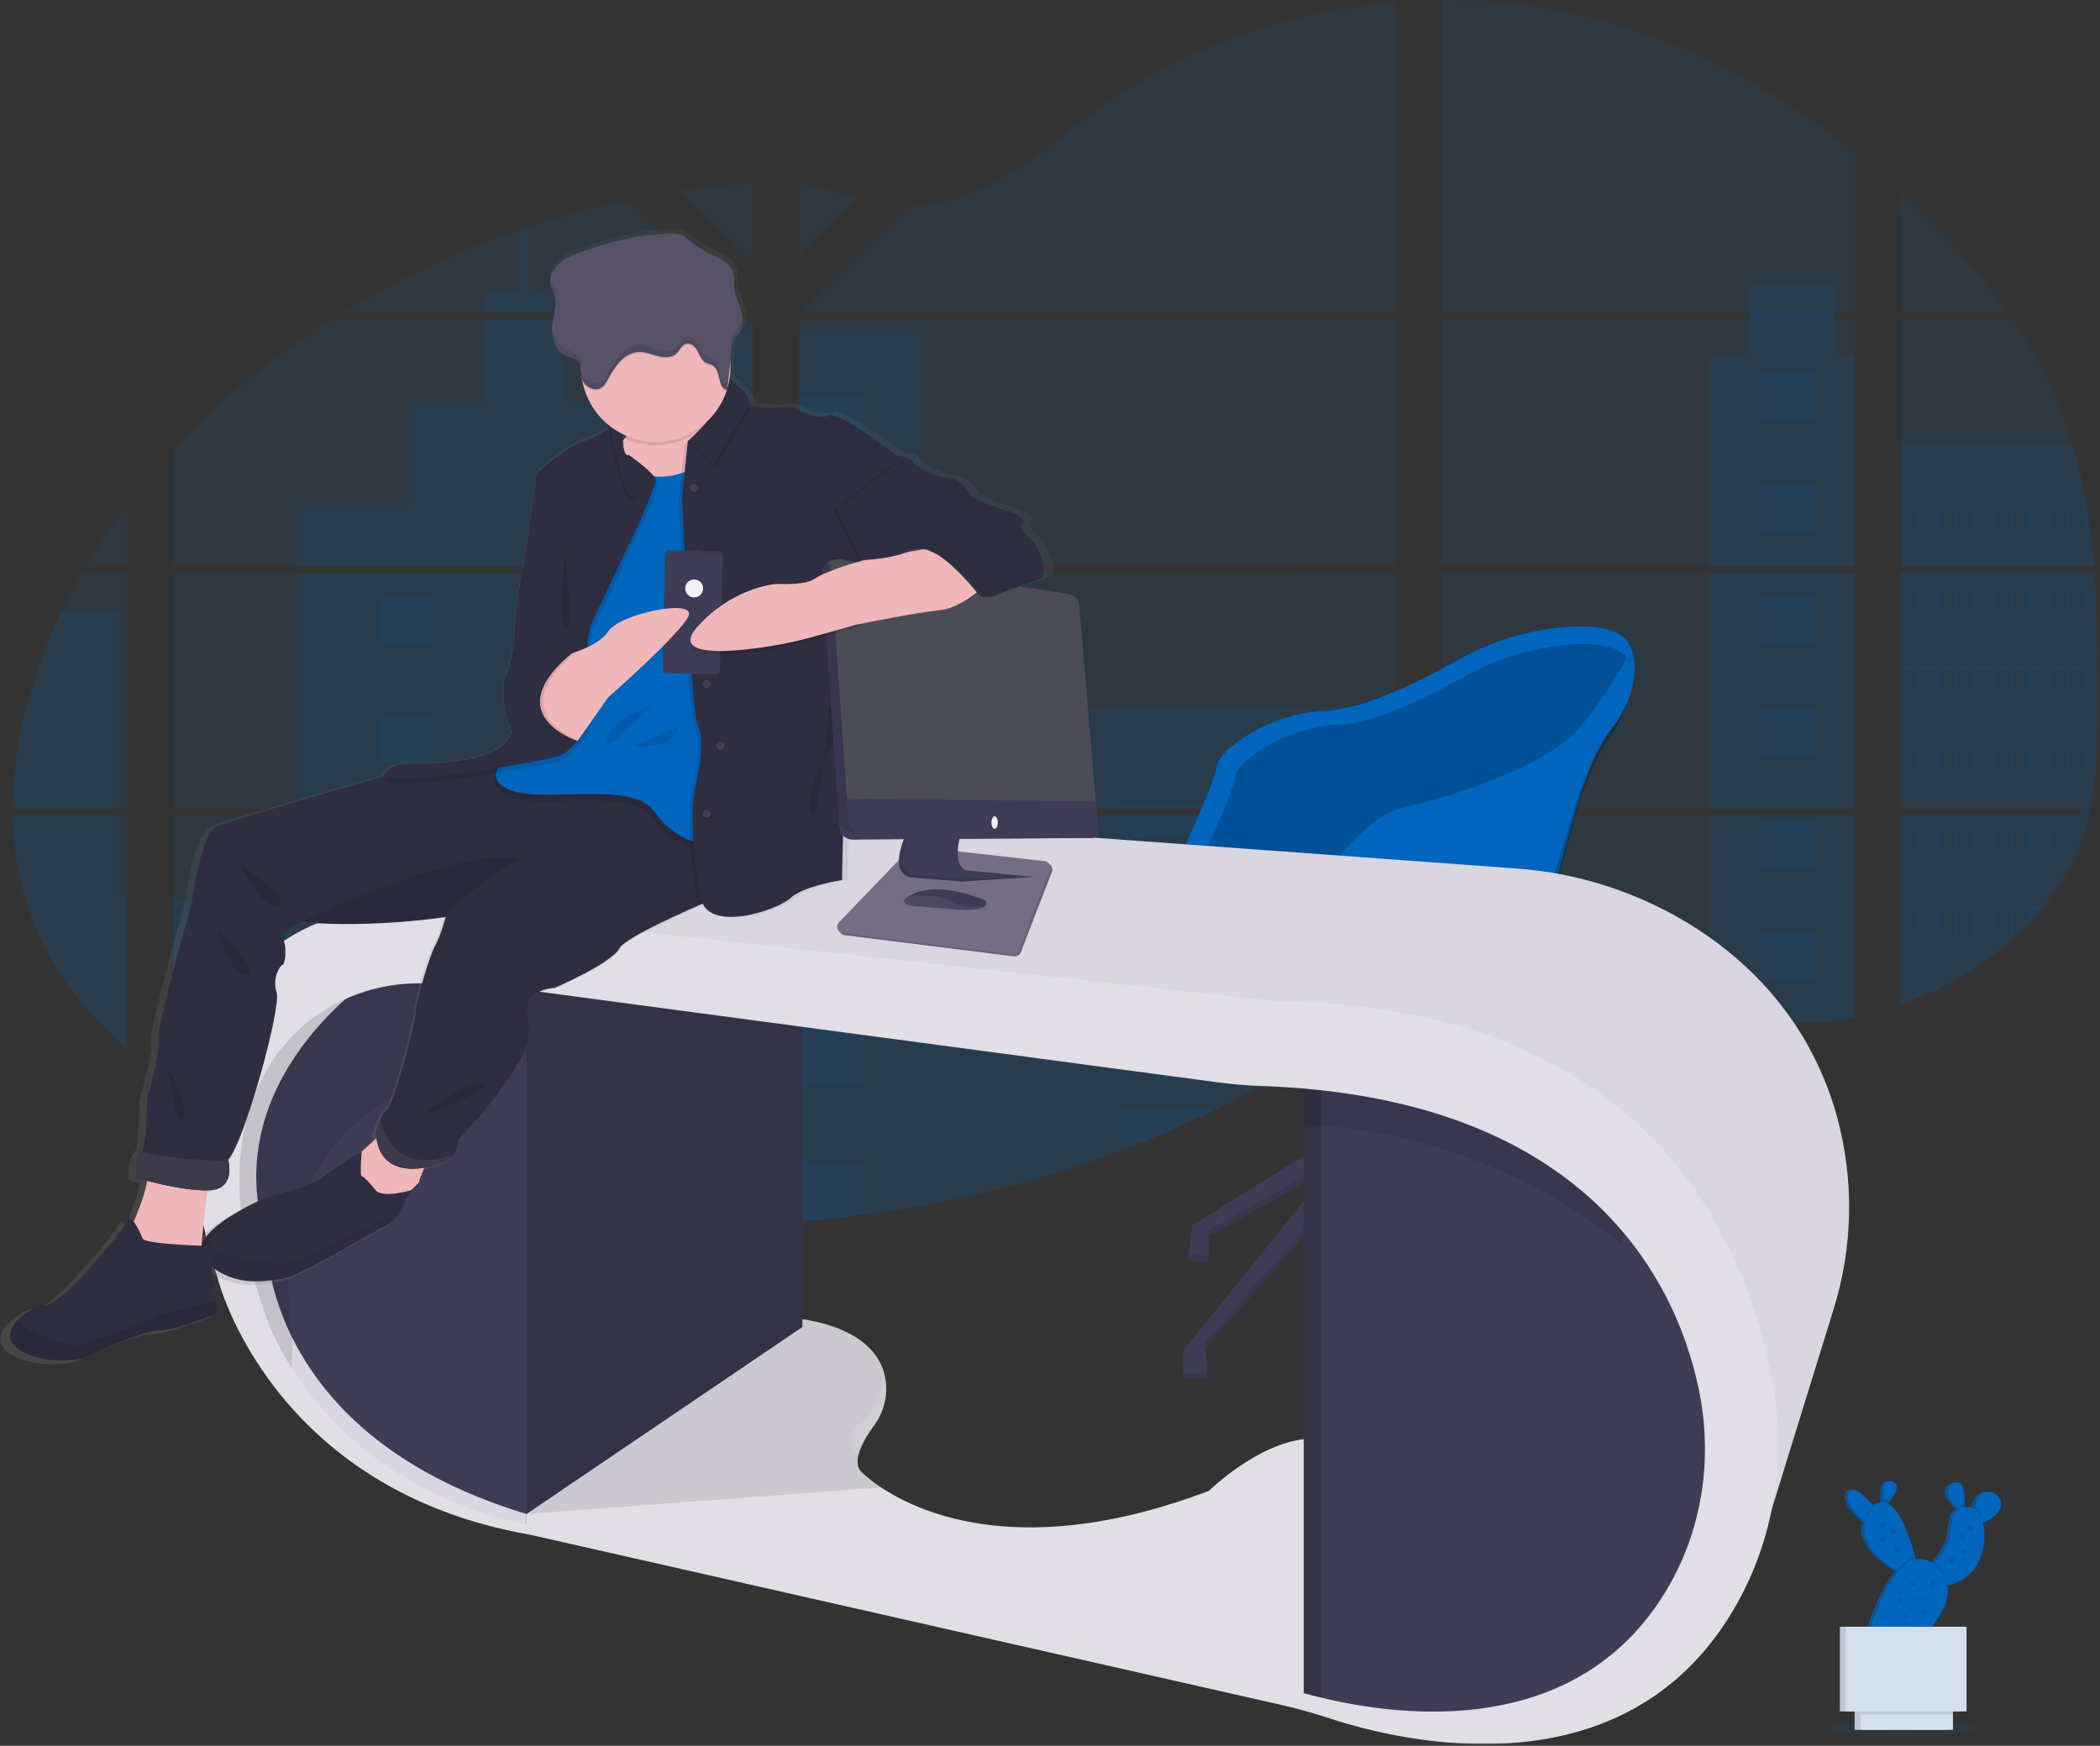 <svg width="997" height="829" viewBox="0 0 997 829" fill="none" xmlns="http://www.w3.org/2000/svg">
<rect x="0" y="0" width="997" height="829" fill="#333333" stroke="none"/>
<g clip-path="url(#clip0_0_1)">
<mask id="mask0_0_1" style="mask-type:luminance" maskUnits="userSpaceOnUse" x="0" y="0" width="997" height="829">
<path d="M996.46 0H0V828.18H996.46V0Z" fill="white"/>
</mask>
<g mask="url(#mask0_0_1)">
<path opacity="0.1" d="M994.59 272.45H902.65V383.9H987.87C988.09 385.05 988.3 386.2 988.55 387.34H902.65V477.2L903.08 477.06C905.507 476.207 907.917 475.3 910.31 474.34L911.85 473.71C914.303 472.703 916.713 471.627 919.08 470.48C919.93 470.09 920.77 469.68 921.6 469.26C934.82 462.751 947.008 454.327 957.77 444.26C958.08 443.99 958.37 443.71 958.65 443.44C960.12 442.02 961.56 440.59 962.96 439.12L964.5 437.48C966.15 435.69 967.74 433.84 969.29 431.97L969.97 431.15C976.201 423.51 981.436 415.109 985.55 406.15C985.68 405.88 985.79 405.6 985.91 405.33C987.16 402.51 988.29 399.65 989.27 396.74C989.69 395.51 990.09 394.28 990.44 393.05C990.56 392.68 990.67 392.32 990.77 391.96C995.87 374.11 996.46 355.56 996.46 337.11C996.46 334.96 996.46 332.8 996.46 330.66C996.46 323.21 996.35 315.66 996.21 308.21C996.21 306.27 996.12 304.34 996.07 302.39C995.95 297.437 995.77 292.49 995.53 287.55C995.47 286.17 995.41 284.8 995.32 283.44C995.32 282.65 995.24 281.86 995.19 281.07C994.99 278.14 994.81 275.3 994.59 272.45Z" fill="#0065BD"/>
<path opacity="0.1" d="M902.65 148.38H953.08C944.812 136.893 935.845 125.925 926.23 115.54C918.73 107.36 910.86 99.38 902.62 91.7L902.65 148.38Z" fill="#0065BD"/>
<path opacity="0.1" d="M902.65 151.82V269.01H994.3C994.3 268.67 994.24 268.32 994.21 268.01C994.13 267.09 994.05 266.17 993.96 265.24C993.87 264.31 993.75 263.08 993.63 261.99C993.51 260.9 993.39 259.64 993.25 258.48C993.11 257.32 992.99 256.13 992.84 254.96C992.69 253.79 992.55 252.62 992.39 251.46C992.23 250.3 992.08 249.12 991.9 247.96C991.76 246.96 991.63 246.04 991.48 245.07C991.27 243.71 991.05 242.34 990.82 240.99C990.794 240.788 990.757 240.588 990.71 240.39C989.055 230.454 986.805 220.626 983.97 210.96C980.973 200.719 977.171 190.731 972.6 181.09C967.671 170.891 961.95 161.095 955.49 151.79L902.65 151.82Z" fill="#0065BD"/>
<path opacity="0.1" d="M684.31 272.45V383.9H880.69V272.45H684.31ZM684.31 387.34V462.81C707.17 455.5 733.31 458.45 757.01 464.45C775.36 469.11 793.24 475.45 811.56 480.01C819.742 482.1 828.049 483.67 836.43 484.71L838.49 484.93C839.49 485.03 840.49 485.13 841.49 485.21L844.49 485.42H844.8H846.14C846.293 485.43 846.447 485.43 846.6 485.42L848.22 485.48H848.27C849.04 485.48 849.82 485.48 850.6 485.54H851.6C852.37 485.54 853.15 485.54 853.93 485.54H855.64H857.02C857.61 485.54 858.19 485.54 858.77 485.48C859.71 485.48 860.65 485.4 861.6 485.33L863.35 485.22L865.51 485.05C867.04 484.93 868.51 484.77 870.06 484.59C870.66 484.52 871.27 484.45 871.87 484.36L872.76 484.25C874.27 484.05 875.76 483.81 877.27 483.56C878.38 483.39 879.49 483.18 880.61 482.98V387.34H684.31ZM830.37 148.34V151.78H684.31V269.01H880.69V151.82H870.84V148.38H880.69V72.64C842.49 41.87 797.84 17.77 748.11 6.64C727.165 2.004 705.76 -0.227 684.31 -0.01V148.38L830.37 148.34ZM381.37 147.68L382.06 148.34H662.34V1.02C612.44 5.17 563.78 21.93 524.55 49.7C505.7 63.03 488.77 78.83 467.62 89.06C456.522 94.567 444.397 97.7 432.02 98.26L381.37 147.68ZM379.44 87.24V120.59L406.52 94.16C396.45 90.68 388.51 88.3 379.4 87.28L379.44 87.24ZM378.54 506.8H379.44V579.9C389.66 579.14 399.84 578.093 409.98 576.76C455.323 570.917 499.753 559.407 542.23 542.5C546.79 540.673 551.317 538.787 555.81 536.84C558.803 535.54 561.78 534.207 564.74 532.84C569.18 530.8 573.587 528.703 577.96 526.55C597.313 517.038 615.982 506.192 633.83 494.09C634.94 493.34 636.06 492.58 637.16 491.81C639.373 490.277 641.57 488.73 643.75 487.17C644.84 486.38 645.93 485.59 647.01 484.79L649.23 483.09C651.47 481.42 653.7 479.74 655.96 478.09C658.05 476.59 660.16 475.09 662.3 473.69V387.29H437.15C437.31 386.78 437.46 386.29 437.63 385.75C437.45 386.27 437.29 386.75 437.14 387.29H379.4V506.78L378.54 506.8ZM379.44 151.8V269.01H662.34V151.82L379.44 151.8ZM379.44 272.43V383.9H662.34V272.45L379.44 272.43ZM322.88 90.67L357.44 124.4V87.09C345.86 87.81 334.34 89.003 322.88 90.67ZM82.23 272.45V383.9H357.44V272.45H82.23ZM148.75 547.7C190.464 563.58 234.078 573.928 278.48 578.48H278.67C287.063 579.367 295.48 580.053 303.92 580.54H304.23C321.92 581.54 339.68 581.77 357.41 581.11V387.34H82.23L83.23 515.66M6 383.9H60.28V272.45H38.81C36.58 276.37 34.42 280.31 32.37 284.31C31.27 286.437 30.2 288.587 29.16 290.76C15.03 320.09 6.05 352.33 6 383.9ZM6 387.34C6.44 409.98 11.54 432.2 22.73 452.73C32.03 469.78 44.95 484.73 60.24 497.73V387.34H6ZM40.78 269.01H60.24V240.01C53.226 249.304 46.742 258.986 40.82 269.01H40.78ZM162.71 148.38H350.95L351.63 147.72L350.63 146.72L297.7 95.09C281.99 98.369 266.475 102.526 251.23 107.54C249.79 108.01 248.35 108.54 246.92 108.99C217.483 118.975 189.242 132.185 162.71 148.38ZM82.23 213.75V269.01H323.59H323.64H357.47V155.01L353.61 151.87H157.17C129.63 169.184 104.441 189.982 82.23 213.75Z" fill="#0065BD"/>
<path opacity="0.1" d="M902.65 210.93V269.01H994.3C994.3 268.67 994.24 268.32 994.21 268.01C994.13 267.09 994.05 266.17 993.96 265.24C993.87 264.31 993.75 263.08 993.63 261.99C993.51 260.9 993.39 259.64 993.25 258.48C993.11 257.32 992.99 256.13 992.84 254.96C992.69 253.79 992.55 252.62 992.39 251.46C992.23 250.3 992.08 249.12 991.9 247.96C991.76 246.96 991.63 246.04 991.48 245.07C991.27 243.71 991.05 242.34 990.82 240.99C990.794 240.788 990.757 240.588 990.71 240.39C989.055 230.454 986.805 220.626 983.97 210.96L902.65 210.93Z" fill="#0065BD"/>
<path opacity="0.1" d="M993.94 272H902V383.45H987.22C987.44 384.6 987.65 385.75 987.9 386.89H902V476.75L902.43 476.61C904.857 475.757 907.267 474.85 909.66 473.89L911.2 473.26C913.653 472.253 916.063 471.177 918.43 470.03C919.28 469.64 920.12 469.23 920.95 468.81C934.17 462.301 946.358 453.877 957.12 443.81C957.43 443.54 957.72 443.26 958 442.99C959.47 441.57 960.91 440.14 962.31 438.67L963.85 437.03C965.5 435.24 967.09 433.39 968.64 431.52L969.32 430.7C975.551 423.06 980.786 414.66 984.9 405.7C985.03 405.43 985.14 405.15 985.26 404.88C986.51 402.06 987.64 399.2 988.62 396.29C989.04 395.06 989.44 393.83 989.79 392.6C989.91 392.23 990.02 391.87 990.12 391.51C995.22 373.66 995.81 355.11 995.81 336.66C995.81 334.51 995.81 332.35 995.81 330.21C995.81 322.76 995.7 315.21 995.56 307.76C995.56 305.82 995.47 303.89 995.42 301.94C995.3 296.987 995.12 292.04 994.88 287.1C994.82 285.72 994.76 284.35 994.67 282.99C994.67 282.2 994.59 281.41 994.54 280.62C994.34 277.69 994.16 274.85 993.94 272Z" fill="#0065BD"/>
<path opacity="0.1" d="M811.56 168.6V269.01H880.69V168.6H870.84V134.6H830.37V168.6H811.56Z" fill="#0065BD"/>
<path opacity="0.1" d="M880.69 272.45H811.56V383.89H880.69V272.45Z" fill="#0065BD"/>
<path opacity="0.1" d="M880.69 387.34H811.57V480.01C819.75 482.096 828.053 483.666 836.43 484.71L838.49 484.93C839.49 485.04 840.49 485.13 841.49 485.21L844.49 485.42C844.59 485.42 844.7 485.42 844.8 485.42C845.24 485.42 845.69 485.42 846.14 485.48H846.6C847.14 485.48 847.68 485.48 848.23 485.54C849 485.54 849.78 485.54 850.56 485.6H851.56C852.34 485.6 853.11 485.6 853.89 485.6H855.6H856.98L858.74 485.54C859.67 485.54 860.62 485.46 861.56 485.39L863.3 485.28L865.47 485.11C866.99 484.98 868.47 484.83 870.01 484.65L871.82 484.42L872.71 484.31C874.22 484.1 875.71 483.88 877.22 483.62C878.34 483.45 879.44 483.24 880.56 483.04L880.69 387.34Z" fill="#0065BD"/>
<path opacity="0.1" d="M436.41 156.74H379.4V269H436.41V156.74Z" fill="#0065BD"/>
<path opacity="0.1" d="M379.4 272.45V383.9H662.34V335.83H511.63V364.19H436.4V272.45H379.4Z" fill="#0065BD"/>
<path opacity="0.1" d="M378.5 506.84H379.4V579.95C389.62 579.177 399.8 578.13 409.94 576.81C455.297 570.944 499.74 559.418 542.23 542.5C554.39 537.62 566.3 532.307 577.96 526.56C597.314 517.045 615.982 506.195 633.83 494.09C638.29 491.063 642.68 487.967 647 484.8C650 482.59 653 480.34 656 478.15C658.09 476.65 660.2 475.15 662.34 473.74V387.34H437.16C437.32 386.83 437.47 386.34 437.63 385.81C437.46 386.32 437.29 386.81 437.14 387.34H379.4V506.79L378.5 506.84Z" fill="#0065BD"/>
<path opacity="0.1" d="M230.73 148.38H267.87V138.09H251.23V107.54C249.79 108.01 248.35 108.54 246.92 108.99V138.09H230.73V148.38Z" fill="#0065BD"/>
<path opacity="0.1" d="M141.23 269.01H323.59H323.53H323.62H357.44V156.74H347.86V239.74H304.06V190.62H267.87V151.82H230.73V190.62H194.55V239.73H141.23V269.01Z" fill="#0065BD"/>
<path opacity="0.1" d="M141.23 272.45V383.9H357.44V272.45H141.23ZM148.78 547.7C190.494 563.58 234.108 573.928 278.51 578.48H278.7C287.093 579.367 295.51 580.053 303.95 580.54H304.26C321.95 581.54 339.71 581.77 357.44 581.11V387.34H141.23V426.85H82.23L82.54 515.06" fill="#0065BD"/>
<path opacity="0.1" d="M56.47 387.34H6.04C6.48 409.98 11.59 432.2 22.77 452.73C32.07 469.79 45 484.73 60.28 497.73V426.85H56.47V387.34Z" fill="#0065BD"/>
<path opacity="0.1" d="M6 383.9H56.47V290.76H29.16C15.03 320.09 6.05 352.33 6 383.9Z" fill="#0065BD"/>
<path opacity="0.1" d="M409.94 187.95H379.4V223.15H409.94V187.95Z" fill="#0065BD"/>
<path opacity="0.1" d="M409.94 260.91H379.4V269.01H409.94V260.91Z" fill="#0065BD"/>
<path opacity="0.1" d="M409.94 272.45H379.4V296.1H409.94V272.45Z" fill="#0065BD"/>
<path opacity="0.1" d="M409.94 333.86H379.4V369.06H409.94V333.86Z" fill="#0065BD"/>
<path opacity="0.1" d="M409.94 406.82H379.4V442.02H409.94V406.82Z" fill="#0065BD"/>
<path opacity="0.1" d="M379.4 506.79V514.96H409.94V479.76H379.4V506.79Z" fill="#0065BD"/>
<path opacity="0.1" d="M379.4 552.72V579.91C389.62 579.137 399.8 578.09 409.94 576.77V552.77L379.4 552.72Z" fill="#0065BD"/>
<path opacity="0.1" d="M662.34 381.31H531.46V383.89H662.34V381.31Z" fill="#0065BD"/>
<path opacity="0.1" d="M662.34 387.34H531.46V397.25H662.34V387.34Z" fill="#0065BD"/>
<path opacity="0.1" d="M662.34 429.73H531.46V445.67H662.34V429.73Z" fill="#0065BD"/>
<path opacity="0.1" d="M531.46 478.15V494.09H633.84C638.287 491.07 642.677 487.97 647.01 484.79C650.01 482.59 653.01 480.34 656.01 478.16L531.46 478.15Z" fill="#0065BD"/>
<path opacity="0.1" d="M531.46 526.56V542.5H542.23C554.383 537.633 566.29 532.32 577.95 526.56H531.46Z" fill="#0065BD"/>
<path opacity="0.1" d="M278.5 306.17H304.26V283.26H278.5V306.17Z" fill="#0065BD"/>
<path opacity="0.1" d="M836.36 199.41H862.12V176.5H836.36V199.41Z" fill="#0065BD"/>
<path opacity="0.1" d="M836.36 252.63H862.12V229.72H836.36V252.63Z" fill="#0065BD"/>
<path opacity="0.1" d="M836.36 305.84H862.12V282.93H836.36V305.84Z" fill="#0065BD"/>
<path opacity="0.1" d="M836.36 359.06H862.12V336.15H836.36V359.06Z" fill="#0065BD"/>
<path opacity="0.1" d="M836.36 412.29H862.12V389.38H836.36V412.29Z" fill="#0065BD"/>
<path opacity="0.1" d="M836.36 465.5H862.12V442.59H836.36V465.5Z" fill="#0065BD"/>
<path opacity="0.1" d="M180.14 306.17H205.9V283.26H180.14V306.17Z" fill="#0065BD"/>
<path opacity="0.1" d="M278.5 362.67H304.26V339.76H278.5V362.67Z" fill="#0065BD"/>
<path opacity="0.1" d="M180.14 362.67H205.9V339.76H180.14V362.67Z" fill="#0065BD"/>
<path opacity="0.1" d="M278.5 419.18H304.26V396.27H278.5V419.18Z" fill="#0065BD"/>
<path opacity="0.1" d="M180.14 419.18H205.9V396.27H180.14V419.18Z" fill="#0065BD"/>
<path opacity="0.1" d="M278.5 475.69H304.26V452.78H278.5V475.69Z" fill="#0065BD"/>
<path opacity="0.1" d="M180.14 475.69H205.9V452.78H180.14V475.69Z" fill="#0065BD"/>
<path opacity="0.1" d="M278.5 532.21H304.26V509.3H278.5V532.21Z" fill="#0065BD"/>
<path opacity="0.1" d="M180.14 532.21H205.9V509.3H180.14V532.21Z" fill="#0065BD"/>
<path opacity="0.1" d="M304.25 580.58V565.81H278.5V578.48L304.25 580.58Z" fill="#0065BD"/>
<path opacity="0.1" d="M902.65 240.35V253.46H990.82V240.35H902.65ZM982.04 241.18H989.23V252.64H982L982.04 241.18ZM973.26 241.18H980.49V252.64H973.23L973.26 241.18ZM964.5 241.18H971.73V252.64H964.5V241.18ZM955.72 241.18H962.95V252.64H955.72V241.18ZM946.95 241.18H954.23V252.64H947L946.95 241.18ZM938.17 241.18H945.4V252.64H938.17V241.18ZM929.39 241.18H936.62V252.64H929.39V241.18ZM920.62 241.18H927.85V252.64H920.62V241.18ZM911.85 241.18H919.08V252.64H911.85V241.18ZM903.08 241.18H910.31V252.64H903.08V241.18Z" fill="#0065BD"/>
<path opacity="0.1" d="M902.65 278.51V291.62H990.82V278.51H902.65ZM982.04 279.34H989.23V290.79H982L982.04 279.34ZM973.26 279.34H980.49V290.79H973.23L973.26 279.34ZM964.5 279.34H971.73V290.79H964.5V279.34ZM955.72 279.34H962.95V290.79H955.72V279.34ZM946.95 279.34H954.23V290.79H947L946.95 279.34ZM938.17 279.34H945.4V290.79H938.17V279.34ZM929.39 279.34H936.62V290.79H929.39V279.34ZM920.62 279.34H927.85V290.79H920.62V279.34ZM911.85 279.34H919.08V290.79H911.85V279.34ZM903.08 279.34H910.31V290.79H903.08V279.34Z" fill="#0065BD"/>
<path opacity="0.1" d="M902.65 316.66V329.76H990.82V316.66H902.65ZM982.04 317.48H989.23V328.94H982L982.04 317.48ZM973.26 317.48H980.49V328.94H973.23L973.26 317.48ZM964.5 317.48H971.73V328.94H964.5V317.48ZM955.72 317.48H962.95V328.94H955.72V317.48ZM946.95 317.48H954.23V328.94H947L946.95 317.48ZM938.17 317.48H945.4V328.94H938.17V317.48ZM929.39 317.48H936.62V328.94H929.39V317.48ZM920.62 317.48H927.85V328.94H920.62V317.48ZM911.85 317.48H919.08V328.94H911.85V317.48ZM903.08 317.48H910.31V328.94H903.08V317.48Z" fill="#0065BD"/>
<path opacity="0.1" d="M902.65 354.81V367.91H990.82V354.81H902.65ZM982.04 355.63H989.23V367.09H982L982.04 355.63ZM973.26 355.63H980.49V367.09H973.23L973.26 355.63ZM964.5 355.63H971.73V367.09H964.5V355.63ZM955.72 355.63H962.95V367.09H955.72V355.63ZM946.95 355.63H954.23V367.09H947L946.95 355.63ZM938.17 355.63H945.4V367.09H938.17V355.63ZM929.39 355.63H936.62V367.09H929.39V355.63ZM920.62 355.63H927.85V367.09H920.62V355.63ZM911.85 355.63H919.08V367.09H911.85V355.63ZM903.08 355.63H910.31V367.09H903.08V355.63Z" fill="#0065BD"/>
<path opacity="0.1" d="M902.65 392.96V406.09H985.55C985.67 405.82 985.79 405.54 985.9 405.27H982.04V393.79H989.23V396.64C989.65 395.42 990.05 394.2 990.4 392.96H902.65ZM973.26 393.79H980.49V405.24H973.23L973.26 393.79ZM964.5 393.79H971.73V405.24H964.5V393.79ZM955.72 393.79H962.95V405.24H955.72V393.79ZM946.95 393.79H954.23V405.24H947L946.95 393.79ZM938.17 393.79H945.4V405.24H938.17V393.79ZM929.39 393.79H936.62V405.24H929.39V393.79ZM920.62 393.79H927.85V405.24H920.62V393.79ZM911.85 393.79H919.08V405.24H911.85V393.79ZM903.08 393.79H910.31V405.24H903.08V393.79Z" fill="#0065BD"/>
<path opacity="0.1" d="M902.65 431.09V444.19H957.76C958.08 443.92 958.36 443.63 958.65 443.37H955.72V431.94H962.95V439.09L964.5 437.44V431.94H969.29C969.52 431.66 969.74 431.38 969.97 431.12L902.65 431.09ZM946.95 431.91H954.23V443.37H947L946.95 431.91ZM938.17 431.91H945.4V443.37H938.17V431.91ZM929.39 431.91H936.62V443.37H929.39V431.91ZM920.62 431.91H927.85V443.37H920.62V431.91ZM911.85 431.91H919.08V443.37H911.85V431.91ZM903.08 431.91H910.31V443.37H903.08V431.91Z" fill="#0065BD"/>
<path opacity="0.1" d="M902.65 469.27V477.2C902.797 477.161 902.94 477.11 903.08 477.05V470.05H910.31V474.31L911.85 473.68V470.09H919.08V470.49C919.93 470.1 920.77 469.69 921.6 469.28L902.65 469.27Z" fill="#0065BD"/>
<path opacity="0.1" d="M437.14 387.34C437.3 386.83 437.45 386.34 437.62 385.8C437.45 386.32 437.29 386.83 437.14 387.34ZM830.37 148.38V151.82H870.84V148.38H830.37ZM437.14 387.34C437.3 386.83 437.45 386.34 437.62 385.8C437.45 386.32 437.29 386.83 437.14 387.34ZM437.14 387.34C437.3 386.83 437.45 386.34 437.62 385.8C437.45 386.32 437.29 386.83 437.14 387.34Z" fill="#0065BD"/>
<path opacity="0.1" d="M902.95 824.42C922.048 824.42 937.53 822.705 937.53 820.59C937.53 818.475 922.048 816.76 902.95 816.76C883.852 816.76 868.37 818.475 868.37 820.59C868.37 822.705 883.852 824.42 902.95 824.42Z" fill="#0065BD"/>
<path d="M668.32 535.25L651.04 534.3L649.87 484.67L649.6 472.85L667.83 469.49L667.95 484.73L668.32 535.25Z" fill="#D48A9B"/>
<path d="M654.87 526.61L566.07 581.82L564.15 598.62L573.75 599.1V587.1L631.83 554.46L561.75 641.34V654.78H573.27L572.31 639.9L653.43 547.74L663.51 548.7L748.96 645.66L750.88 661.99L762.4 662.47L760.48 645.66L692.8 561.18L737.92 592.38L738.88 605.82L748 606.3L747.04 589.98L661.11 523.73L654.87 526.61Z" fill="#3F3D56"/>
<path d="M543.31 432.18C551.696 421.746 558.725 410.292 564.23 398.09C570.34 384.57 577.04 368.96 577.55 364.34C578.55 355.7 602.99 338.42 629.87 337.46C647.4 336.83 674.71 323.15 691.61 313.7C707.507 304.661 725.185 299.201 743.41 297.7C763.18 296.21 781.77 300.09 772.41 323.03L646.71 475.25C646.71 475.25 539.51 494.14 532.9 463.77C532.53 462.239 532.018 460.746 531.37 459.31C530.12 456.44 529.79 448.95 543.31 432.18Z" fill="#0065BD"/>
<path opacity="0.2" d="M552.75 435.2C561.191 424.653 568.289 413.098 573.88 400.8C579.58 388.16 585.63 373.99 586.11 369.7C587.03 361.45 610.45 344.94 636.17 344.02C652.94 343.42 679.07 330.36 695.23 321.33C710.453 312.708 727.372 307.508 744.81 306.09C763.72 304.67 781.51 308.38 772.59 330.29L672.88 476.29C672.88 476.29 549.88 493.74 543.37 464.87C542.984 463.337 542.472 461.839 541.84 460.39C540.7 457.53 540.54 450.52 552.75 435.2Z" fill="black"/>
<path opacity="0.1" d="M667.95 484.73C662.17 484.73 656.08 484.73 649.87 484.67L649.6 472.85L667.83 469.5L667.95 484.73Z" fill="black"/>
<g opacity="0.1">
<path d="M737.92 589.5L692.8 558.3L697.97 564.75L737.92 592.38L738.88 605.82L748 606.3L747.83 603.41L738.88 602.94L737.92 589.5Z" fill="black"/>
<path d="M573.75 584.22V587.1L627.58 556.85L631.83 551.58L573.75 584.22Z" fill="black"/>
<path d="M561.75 651.9V654.78H573.27L573.08 651.9H561.75Z" fill="black"/>
<path d="M573.75 596.22L564.47 595.76L564.15 598.62L573.75 599.1V596.22Z" fill="black"/>
<path d="M750.88 659.11L748.96 642.78L663.51 545.82L653.43 544.86L572.31 637.02L572.48 639.71L653.43 547.74L663.51 548.7L748.96 645.66L750.88 661.99L762.4 662.47L762.07 659.57L750.88 659.11Z" fill="black"/>
</g>
<path opacity="0.1" d="M657.75 390.15C657.75 390.15 680.23 406.59 670.39 406.78C660.55 406.97 657.75 390.15 657.75 390.15Z" fill="black"/>
<path d="M563.43 480.09C563.43 480.09 600.63 477.21 614.55 450.33C614.55 450.33 642.87 394.16 665.92 387.92C688.97 381.68 731.68 367.76 749.44 346.16C767.2 324.56 774.65 308 774.65 308C774.65 308 779.23 325.48 764.8 346.09C750.37 366.7 745.12 398.44 735.04 432.09C724.96 465.74 721.12 479.09 702.88 481.09C689.13 482.54 616.43 481.81 581.67 481.09C570.3 480.78 563.43 480.09 563.43 480.09Z" fill="#0065BD"/>
<path opacity="0.2" d="M563 484.09C563 484.09 600.2 481.21 614.12 454.33C614.12 454.33 642.44 398.16 665.49 391.92C688.54 385.68 731.25 371.76 749.01 350.16C766.77 328.56 774.22 312 774.22 312C774.22 312 778.8 329.48 764.37 350.09C749.94 370.7 744.69 402.44 734.61 436.09C724.53 469.74 720.69 483.09 702.45 485.09C688.7 486.54 616 485.81 581.24 485.09C569.87 484.78 563 484.09 563 484.09Z" fill="black"/>
<path d="M560 468.361C560 468.361 597.923 465.727 612.106 441.144C612.106 441.144 640.986 389.789 664.469 384.085C687.952 378.381 731.505 365.642 749.613 345.895C767.722 326.148 775.304 311 775.304 311C775.304 311 779.943 327.054 765.269 345.895C750.594 364.735 745.209 393.737 734.928 424.467C724.648 455.197 720.745 467.483 702.146 469.24C688.133 470.562 614.026 469.891 578.588 469.24C567.007 469.041 560 468.361 560 468.361Z" fill="#0065BD"/>
<path opacity="0.1" d="M543.99 466.09C543.99 466.09 563.43 473.53 574.47 469.45C585.51 465.37 612.87 453.37 612.87 453.37C612.87 453.37 566.79 456.29 543.99 466.09Z" fill="black"/>
<path d="M673.97 815.44C673.97 815.44 618.09 812.44 604.47 804.44C590.85 796.44 571.57 796.44 571.47 796.44L348.97 747.94L256.47 725.94L239.97 723.77L294.47 661.41L296.13 660.69L376.47 625.94C376.47 625.94 412.47 627.94 419.58 651.4C420.066 653.053 420.401 654.746 420.58 656.46C421.326 663.776 419.299 671.106 414.9 677C412.06 680.88 408.57 686.39 407.47 691.24C406.85 693.98 406.99 696.51 408.47 698.44C411.47 701.418 414.782 704.063 418.35 706.33C437.94 719.33 487.46 740.75 573.97 707.94C573.97 707.94 610.97 671.44 638.97 686.94C666.97 702.44 673.97 815.44 673.97 815.44Z" fill="#E1DEE5"/>
<path opacity="0.1" d="M407.51 691.24C406.89 693.98 407.03 696.51 408.51 698.44C411.51 701.418 414.822 704.063 418.39 706.33L249.97 718.94L296.13 660.69L376.47 625.94C376.47 625.94 412.47 627.94 419.58 651.4C420.066 653.053 420.401 654.746 420.58 656.46C421.326 663.776 419.299 671.106 414.9 677C412.1 680.88 408.61 686.39 407.51 691.24Z" fill="black"/>
<path d="M242.97 461.94L380.97 464.94V630.13L249.97 718.94L218.47 689.94L224.97 593.94L218.47 504.44L242.97 461.94Z" fill="#343247"/>
<path d="M164.47 434.94L325.59 385.29C328.485 384.404 331.52 384.065 334.54 384.29L719.44 412.38C752.361 414.639 784.047 425.815 811.1 444.71C836.01 462.28 860.68 489.25 872.1 530.09C880.361 560.226 879.788 592.101 870.45 621.92L836.45 731.92C836.45 731.92 861.95 492.92 607.45 480.92L164.47 434.94Z" fill="#D9D6DF"/>
<path d="M249.97 458.44V723.77C249.97 723.77 205.82 717.56 197.97 708.94C191.53 701.87 154.22 681.94 138.03 661.41C134.48 656.91 131.94 652.41 130.97 647.94C125.55 623.26 103.47 564.94 103.47 564.94L109.47 507.94L134.47 470.94L182.97 448.94H220.47L249.97 458.44Z" fill="#3F3D56"/>
<path d="M179.97 461.94C179.97 461.94 108.21 506.94 123.91 579.35C125.19 585.25 126.3 591.18 127.03 597.18C129.9 620.6 147.12 687.9 249.97 718.94V725.94L206.34 713.77L176.72 697.44L154.11 677.16L126.47 643.44L113.64 615.94L108.94 579.72L106.23 538.37L112.84 502.9L128.43 479.82L147.43 465.05L179.97 461.94Z" fill="#D9D6DF"/>
<path opacity="0.1" d="M249.97 458.44V500.65C218.67 504.05 121.76 523.65 138.97 635.65L138.02 661.37C134.47 656.87 131.93 652.37 130.96 647.9C125.54 623.22 103.46 564.9 103.46 564.9L109.46 507.9L134.46 470.9L182.96 448.9H220.46L249.97 458.44Z" fill="black"/>
<path opacity="0.1" d="M414.94 677C412.1 680.88 408.61 686.39 407.51 691.24C403.15 686.24 402.21 680.49 408.51 675.94C416.4 670.2 419.03 660.24 419.62 651.4C420.106 653.053 420.441 654.746 420.62 656.46C421.366 663.776 419.339 671.106 414.94 677Z" fill="white"/>
<path d="M820 710.5L801 775L758 817L704 828L620 813V514.5C620 514.5 634.5 505 636 505C637.5 505 678 511.5 678 511.5L769.7 577.27L773.5 580L814.5 641L820 710.5Z" fill="#3F3D56"/>
<path d="M618.97 495.44V806.44L627.07 807.89V495.44H618.97Z" fill="#343247"/>
<path opacity="0.1" d="M770.47 591.44C710.47 542.14 643.77 534.89 618.97 533.99V507.99C618.97 507.99 633.47 498.49 634.97 498.49C636.47 498.49 676.97 504.99 676.97 504.99L768.67 570.76L770.47 591.44Z" fill="black"/>
<path d="M606.3 475.44L230.47 434.44L188.23 432.2C175.067 431.439 161.903 433.686 149.738 438.772C137.572 443.857 126.726 451.647 118.02 461.55C96.02 486.85 79.39 531.48 103.68 608.11C103.68 608.11 129.01 707.44 251.68 728.78L608.12 809.55C616.02 811.34 623.82 813.55 631.52 816.06C663.88 826.69 773.52 854.23 825.17 760.61C842.87 728.51 848.17 691.08 841.35 655.05C828.92 589.15 781.99 477.32 606.3 475.44ZM790.43 756.33C742.23 834.85 642.91 811.48 613.05 802.26C605.74 800 598.34 798.03 590.85 796.43L261.59 725.99C148.15 707.36 124.72 620.63 124.72 620.63C105.57 563.63 113.94 526.85 129.42 503.57C145.63 479.2 173.85 465.57 203.09 467.05L242.01 469.05L578.17 513.96C584.97 514.87 591.82 515.47 598.68 515.7C748.17 520.77 794.68 602.97 806.5 659.62C813.44 692.73 808.16 727.47 790.43 756.33Z" fill="#E1DEE5"/>
<path d="M4.23 642.55C16.54 650.79 35.23 646.87 35.23 646.87C35.23 646.87 63.42 633.52 71.75 633.52C80.08 633.52 100.34 625.27 100.34 625.27L99.65 619.71L97.59 602.96C110.42 612.96 124.68 609.51 131.7 608.78C139.24 608 179.53 584.05 183.41 582.47C184.46 582.05 185.69 580.68 186.94 578.91C189.535 574.941 191.816 570.775 193.76 566.45C196.28 564.23 198.12 562.45 197.99 562.06C197.86 561.67 198.99 558.75 200.46 555.46C206.18 554.46 211.11 552.34 212.68 551.06C213.97 550.028 215.003 548.71 215.697 547.211C216.391 545.712 216.728 544.072 216.68 542.42C216.68 542.42 255.99 502.77 250.82 486.28C245.65 469.79 263.53 469.39 263.53 469.39C263.53 469.39 290.92 457.61 294.73 450.55C297.08 446.2 317.63 436.65 333.09 429.95L334.99 429.13C340.99 442.28 371.47 432.13 377.47 426.6C383.82 420.71 402.47 417.96 402.47 417.96C402.47 417.96 403.27 340.96 409.22 331.18C412.05 326.53 412.73 311.33 412.66 296.65C412.66 296.13 412.66 295.65 412.66 295.09C421 293.46 440.84 289.69 450.05 288.78C455.89 288.2 461.98 284.56 466.65 281.02L467.2 281.71C468.805 282.369 470.539 282.653 472.27 282.54C473.803 282.712 475.352 282.423 476.72 281.71C480.3 279.71 493.4 275.82 498.16 273.86C502.92 271.9 497.37 257.76 493.8 255.01C490.23 252.26 487.8 248.73 489.8 247.16C491.8 245.59 485.04 241.66 481.07 240.87C477.1 240.08 465.19 234.59 465.19 234.59C465.19 234.59 460.82 225.59 453.68 225.59C446.54 225.59 437 218.52 437 218.52C436.61 215.38 429.06 214.99 429.06 214.99C429.06 214.99 400.48 192.99 395.71 195.75C390.94 198.51 377.85 191.43 377.85 191.43C377.85 191.43 361.78 193.23 358 190.27C357.966 189.298 357.614 188.364 357 187.61C356.15 184.95 352 181.31 348 178.28C348.306 176.402 348.46 174.503 348.46 172.6C348.46 171.78 348.46 170.96 348.37 170.15C348.37 170.01 348.37 169.88 348.37 169.74L348.94 164.21C348.979 162.391 349.452 160.609 350.32 159.01C350.99 158.01 351.98 157.16 352.73 156.17C352.905 155.937 353.065 155.693 353.21 155.44L353.33 155.23C353.44 155.039 353.54 154.842 353.63 154.64L353.72 154.44C353.941 153.897 354.112 153.334 354.23 152.76V152.63C354.28 152.37 354.32 152.11 354.35 151.84C354.346 151.803 354.346 151.767 354.35 151.73C354.514 149.445 354.208 147.151 353.45 144.99C352.26 141.28 350.4 137.7 350.2 133.83C350.1 131.91 350.42 129.95 350 128.07C349 123.78 344.63 121.07 340.38 119.27C334.51 116.81 331.55 114.12 326.84 110.46C322.84 107.36 316.22 108.92 311.18 109.24C299.66 109.98 288.29 113.45 277.45 117.03C273.24 118.43 268.95 120.03 265.67 122.88C263.462 124.758 261.945 127.321 261.36 130.16C261.246 130.82 261.203 131.491 261.23 132.16C261.23 132.22 261.23 132.28 261.23 132.33C261.23 132.59 261.23 132.84 261.32 133.09C261.314 133.173 261.314 133.257 261.32 133.34C261.37 133.645 261.443 133.946 261.54 134.24C262 135.69 262.85 137 263.34 138.44C263.451 138.767 263.541 139.101 263.61 139.44C263.61 139.44 263.61 139.51 263.61 139.54C263.68 139.86 263.73 140.17 263.77 140.54C264.21 144.11 262.89 147.84 262.31 151.48C262.23 151.99 262.17 152.48 262.13 153.04C261.957 155.146 262.143 157.266 262.68 159.31C262.676 159.333 262.676 159.357 262.68 159.38C262.74 159.63 262.83 159.88 262.91 160.12C262.937 160.228 262.971 160.335 263.01 160.44C263.08 160.65 263.17 160.86 263.25 161.06L263.42 161.48C263.5 161.66 263.59 161.84 263.68 162.02C263.77 162.2 263.83 162.32 263.91 162.46C263.992 162.624 264.082 162.785 264.18 162.94C264.27 163.1 264.37 163.25 264.47 163.4C264.57 163.55 264.66 163.69 264.77 163.83C264.88 163.97 265 164.14 265.12 164.29L265.43 164.67L265.85 165.11L266.18 165.44L266.67 165.86C266.79 165.95 266.89 166.05 267.01 166.13C267.13 166.21 267.42 166.42 267.63 166.55L267.92 166.75C268.24 166.94 268.58 167.11 268.92 167.27C271.2 168.27 274.08 168.68 275.45 170.69C275.777 171.159 276.005 171.69 276.12 172.25C276.12 172.38 276.12 172.52 276.12 172.65V173C276.12 174.16 276.2 175.31 276.32 176.44C276.311 177.062 276.348 177.684 276.43 178.3C276.497 178.765 276.624 179.219 276.81 179.65C278.411 187.552 282.64 194.679 288.81 199.87C288.93 200.48 289.07 201.19 289.22 201.99C285.726 204.612 281.824 206.639 277.67 207.99C268.14 210.78 254.67 223.65 254.67 223.65C254.67 223.65 247.97 271.94 246.36 277.83C244.75 283.72 243.56 306.5 243.56 306.5C243.56 306.5 241.97 315.92 239.56 320.63C237.87 323.95 238.18 338.22 242.88 346.89C242.114 348.595 241.133 350.194 239.96 351.65C230.43 362.65 201.84 362.25 192.31 362.25C183.54 362.25 180.83 367.57 180.46 368.41C163.01 373.41 106.51 389.49 99.81 392.41C91.87 395.88 87.5 430.17 87.5 430.17C87.5 430.17 70.91 487.09 71.7 494.55C72.49 502.01 66.14 522.79 66.14 522.79C66.14 522.79 66.14 546.28 63.45 547.87C63.427 547.892 63.4 547.909 63.37 547.92C60.59 549.1 60.98 560.49 60.98 560.49C60.98 560.49 63.03 561.08 66.22 561.89C65.37 567.64 62.22 575.69 59.79 581.41C58.55 579.84 57.34 579.19 56.62 581.01C54.62 586.01 24.86 621.35 17.31 621.35C13.72 621.35 7.78 624.29 3.87 628.26C-0.41 632.63 -2.23 638.24 4.23 642.55ZM140.78 437.98C174.53 441.12 210.66 435.59 210.66 435.59C210.66 435.59 207.88 445.44 205.5 449.37C203.12 453.3 196.36 475.68 196.36 480.37C196.36 485.06 185.64 525.52 182.47 527.48C181.14 528.31 179.95 530.37 179.01 532.48C178.175 534.43 177.474 536.435 176.91 538.48C176.957 539.5 177.047 540.47 177.18 541.39C174.81 543.56 172.3 545.84 170.07 547.86C170.07 547.86 155.87 555.76 151.07 560.08C146.27 564.4 124.07 569.7 124.07 569.7C118.566 572.067 113.221 574.789 108.07 577.85C101.18 582 94.29 587.28 92.49 592.49C93.27 583.71 94.54 573.14 95.39 566.42L96.65 566.37C107.78 565.68 106.12 555.06 105.53 552.43C105.45 552.05 105.39 551.84 105.39 551.84C113.33 543.2 131.19 478.84 128.81 471.74C126.43 464.64 130.81 458.39 131.74 458.39C132.67 458.39 133.97 450.54 131.99 446.22C130.01 441.9 140.78 437.98 140.78 437.98ZM413.68 264.76L411.57 265.28V264.83C411.57 264.83 412.34 264.83 413.68 264.76ZM298.32 205.51C298 205.91 297.68 206.29 297.32 206.66L296.91 207.08C296.91 206.35 296.91 205.61 296.91 204.9C297.39 205.09 297.85 205.32 298.32 205.51ZM258.55 281.69L258.69 283.9C258.69 283.9 258.48 285.25 258.08 287.56L258.55 281.69ZM441 259.75L434.07 260.94C435.07 260.57 436.02 260.17 436.96 259.72C437.656 259.394 438.404 259.191 439.17 259.12C440.047 259.213 440.911 259.398 441.75 259.67C441.498 259.677 441.248 259.704 441 259.75Z" fill="url(#paint0_linear_0_1)"/>
<path d="M206.71 543.23C206.71 543.23 198.71 559.74 199.12 560.91C199.53 562.08 181.97 576.09 181.97 576.09L162.88 562.46L164.88 553.1C164.88 553.1 186.31 533.79 187.88 531.56C189.45 529.33 206.71 543.23 206.71 543.23Z" fill="#EFB7B9"/>
<path d="M97.81 599.09C111.06 611.95 126.64 608.09 134.05 607.28C141.46 606.47 180.99 582.73 184.79 581.17C185.79 580.75 187.04 579.39 188.26 577.63C190.81 573.688 193.046 569.552 194.95 565.26C194.69 565.33 181.73 569.04 178.46 565.26C178.46 565.26 173 558.57 171.83 558.57C170.66 558.57 171.74 546.83 171.74 546.83C171.74 546.83 157.8 554.67 153.13 558.96C148.46 563.25 126.63 568.5 126.63 568.5C121.231 570.849 115.993 573.552 110.95 576.59C100.63 582.89 90.23 591.78 97.81 599.09Z" fill="#2F2E41"/>
<path opacity="0.1" d="M97.81 599.09C111.06 611.95 126.64 608.09 134.05 607.28C141.46 606.47 180.99 582.73 184.79 581.17C185.79 580.75 187.04 579.39 188.26 577.63C183.65 574.88 153.53 594.03 145.1 597.54C136.67 601.05 115.34 599.09 103.23 594.03C97.23 591.5 103.31 583.73 110.93 576.59C100.63 582.89 90.23 591.78 97.81 599.09Z" fill="black" fill-opacity="0.5"/>
<path d="M99.37 558.57C99.37 558.57 93.82 600.26 95.23 605.72C96.64 611.18 60.4 587.02 60.4 587.02C60.4 587.02 73.08 560.89 69.4 554.89C65.72 548.89 99.37 558.57 99.37 558.57Z" fill="#EFB7B9"/>
<path d="M64.69 559.35C64.69 559.35 87.29 565.97 99.75 565.19C110.67 564.51 109.04 553.97 108.47 551.36C108.39 550.99 108.33 550.78 108.33 550.78C116.12 542.2 133.66 478.3 131.33 471.29C129 464.28 133.23 458.09 134.23 458.09C135.23 458.09 136.42 450.29 134.47 446.01C132.52 441.73 143.05 437.83 143.05 437.83C176.17 440.94 211.63 435.45 211.63 435.45C211.63 435.45 208.9 445.23 206.56 449.13C204.22 453.03 197.56 475.23 197.56 479.91C197.56 484.59 187.04 524.72 183.92 526.67C182.62 527.49 181.45 529.53 180.53 531.67C179.708 533.621 179.02 535.626 178.47 537.67C179.64 563.78 209.25 553.67 213.54 550.14C214.151 549.632 214.707 549.062 215.2 548.44C216.705 546.467 217.491 544.04 217.43 541.56C217.43 541.56 256.01 502.21 250.94 485.84C245.87 469.47 263.41 469.09 263.41 469.09C263.41 469.09 290.3 457.4 294.04 450.38C296.35 446.07 316.51 436.6 331.69 429.94C341.2 425.77 348.75 422.72 348.75 422.72L342.43 400.06L337.43 382.19L328.05 378.67L298.05 367.39L244.23 359.84L239.3 360.48L187.01 367.25C187.01 367.25 110.67 389.09 102.87 392.51C95.07 395.93 90.79 429.98 90.79 429.98C90.79 429.98 74.43 486.48 75.23 493.92C76.03 501.36 69.77 521.92 69.77 521.92C69.77 521.92 69.77 545.23 67.12 546.81C67.094 546.818 67.066 546.818 67.04 546.81C64.3 548.09 64.69 559.35 64.69 559.35Z" fill="#2F2E41"/>
<path opacity="0.1" d="M143.01 437.78C176.13 440.89 211.59 435.4 211.59 435.4C213.93 428.03 246.68 407.77 246.68 407.77C219.81 401.15 143.01 437.78 143.01 437.78Z" fill="black"/>
<path d="M178.47 537.53C179.64 563.64 209.25 553.53 213.54 550C214.151 549.492 214.707 548.923 215.2 548.3C204.85 552.11 186.5 555.06 180.53 531.57C179.71 533.508 179.022 535.499 178.47 537.53Z" fill="#444053"/>
<path d="M64.69 559.35C64.69 559.35 87.29 565.97 99.75 565.19C110.67 564.51 109.04 553.97 108.47 551.36C97.03 551 77.33 549.93 67.1 546.83C67.074 546.838 67.046 546.838 67.02 546.83C64.3 548.09 64.69 559.35 64.69 559.35Z" fill="#444053"/>
<path opacity="0.1" d="M178.47 537.53C179.64 563.64 209.25 553.53 213.54 550C214.151 549.492 214.707 548.923 215.2 548.3C204.85 552.11 186.5 555.06 180.53 531.57C179.71 533.508 179.022 535.499 178.47 537.53Z" fill="black"/>
<path opacity="0.1" d="M64.69 559.35C64.69 559.35 87.29 565.97 99.75 565.19C110.67 564.51 109.04 553.97 108.47 551.36C97.03 551 77.33 549.93 67.1 546.83C67.074 546.838 67.046 546.838 67.02 546.83C64.3 548.09 64.69 559.35 64.69 559.35Z" fill="black"/>
<path d="M8.96 640.79C21.04 648.97 39.36 645.07 39.36 645.07C39.36 645.07 67.02 631.83 75.21 631.83C83.4 631.83 103.23 623.64 103.23 623.64L102.56 618.13L99.34 591.69C99.34 591.69 68.99 590.91 67.77 588.18C67.77 588.18 62.32 574.76 60.37 579.72C58.42 584.68 29.2 619.72 21.79 619.72C18.26 619.72 12.43 622.64 8.6 626.58C4.43 630.95 2.64 636.51 8.96 640.79Z" fill="#2F2E41"/>
<path opacity="0.1" d="M113.78 410.5C113.78 410.5 139.11 426.5 132.1 429.98C125.09 433.46 113.78 410.5 113.78 410.5Z" fill="black"/>
<path opacity="0.1" d="M103.23 441.28C103.23 441.28 125.05 462 116.87 462.55C108.69 463.1 103.23 441.28 103.23 441.28Z" fill="black"/>
<path opacity="0.1" d="M79.88 507.09C79.88 507.09 90.96 527.92 86.79 531.53C82.62 535.14 79.88 507.09 79.88 507.09Z" fill="black"/>
<path opacity="0.1" d="M201.85 528.18C197.95 532.07 238.85 515.32 229.51 514.54C220.17 513.76 201.85 528.18 201.85 528.18Z" fill="black"/>
<path d="M283.67 235.93L284.98 235.74C289.82 235 307.39 232.24 323.15 228.82C326.99 227.98 330.71 227.11 334.15 226.21C346.22 223.05 354.32 219.64 349.15 216.84C342.31 213.13 338.71 206.39 336.81 200.59C336.63 200.02 336.46 199.47 336.3 198.92C335.461 195.984 334.935 192.967 334.73 189.92C334.73 189.92 290.73 174.33 299.27 189.92C303.48 197.57 300.65 203.81 296.68 208.18C293.95 211.069 290.739 213.461 287.19 215.25L283.67 235.93Z" fill="#EFB7B9"/>
<path opacity="0.1" d="M330.82 223.85C330.82 223.85 315.07 235.15 298.98 225.8C282.89 216.45 261.85 308.41 261.85 308.41L240.03 362.18C240.03 362.18 225.9 373.87 243.49 378.94C261.08 384.01 300.1 373.87 310.01 388.68C319.92 403.49 338.68 405.82 340.6 405.82C342.52 405.82 349.94 350.09 349.94 350.09L351.87 269.43L330.82 223.85Z" fill="black"/>
<path d="M244.23 375.82C261.82 380.88 300.85 370.75 310.76 385.56C314.935 391.594 320.766 396.293 327.55 399.09C331.929 401.056 336.601 402.293 341.38 402.75C341.63 402.75 342 401.75 342.43 399.96C345.17 388.68 350.72 347.02 350.72 347.02L352.64 266.36L334.13 226.21L331.6 220.73C329.12 222.385 326.429 223.7 323.6 224.64C317.51 226.7 308.7 227.86 299.78 222.64C295.06 219.9 289.91 225.88 285 235.7C273.16 259.34 262.65 305.25 262.65 305.25L240.81 359.09C240.291 359.536 239.797 360.01 239.33 360.51C236.23 363.75 230.42 371.84 244.23 375.82Z" fill="#0065BD"/>
<path opacity="0.1" d="M328.07 378.53C327.209 385.335 327.034 392.21 327.55 399.05C328.18 408.782 329.403 418.467 331.21 428.05C331.322 428.652 331.483 429.244 331.69 429.82C341.2 425.65 348.75 422.6 348.75 422.6L342.43 399.94C345.17 388.66 350.72 347 350.72 347L352.64 266.34L334.13 226.21C346.2 223.05 354.3 219.64 349.13 216.84C341.63 212.77 338.02 205.05 336.28 198.92C333.11 203.34 329.397 207.344 325.23 210.84L324.99 211.04L323.59 224.64L323.16 228.82L322.26 237.49C322.26 237.49 326.55 339.97 329.66 345.82C332.77 351.67 331.22 362.96 328.5 376.21C328.33 376.96 328.23 377.73 328.07 378.53Z" fill="black"/>
<path d="M330.04 374.65C327.32 387.9 329.65 409.72 332.77 426.47C335.89 443.22 369.01 432.32 375.25 426.47C381.49 420.62 399.79 417.9 399.79 417.9C399.79 417.9 400.57 341.53 406.42 331.79C409.19 327.17 409.86 312.09 409.79 297.52C409.74 284.44 409.09 271.77 408.85 267.52C408.79 266.52 408.76 265.97 408.76 265.97C408.76 265.97 434.08 223.11 433.69 219.97C433.3 216.83 425.9 216.47 425.9 216.47C425.9 216.47 397.9 194.65 393.17 197.37C388.44 200.09 375.63 193.09 375.63 193.09C375.63 193.09 359.34 194.94 355.97 191.79C355.765 191.615 355.604 191.395 355.5 191.146C355.396 190.898 355.351 190.629 355.37 190.36C355.75 185.36 338.77 174.72 338.24 174.36C352.56 187.24 329.41 207.09 326.78 209.27L326.54 209.47L323.81 235.92C323.81 235.92 328.1 338.4 331.21 344.25C334.32 350.1 332.77 361.4 330.04 374.65Z" fill="#2F2E41"/>
<path d="M331.55 265.28C332.627 265.28 333.5 264.407 333.5 263.33C333.5 262.253 332.627 261.38 331.55 261.38C330.473 261.38 329.6 262.253 329.6 263.33C329.6 264.407 330.473 265.28 331.55 265.28Z" fill="#444053"/>
<path opacity="0.1" d="M327.56 210.84L339.4 222.29L356.75 193.29C356.545 193.115 356.384 192.895 356.28 192.646C356.176 192.398 356.131 192.129 356.15 191.86C356.53 186.86 339.54 176.22 339.02 175.86C353.34 188.81 330.23 208.66 327.56 210.84Z" fill="black"/>
<path opacity="0.1" d="M335.45 327.62C336.527 327.62 337.4 326.747 337.4 325.67C337.4 324.593 336.527 323.72 335.45 323.72C334.373 323.72 333.5 324.593 333.5 325.67C333.5 326.747 334.373 327.62 335.45 327.62Z" fill="black"/>
<path d="M335.45 326.84C336.527 326.84 337.4 325.967 337.4 324.89C337.4 323.813 336.527 322.94 335.45 322.94C334.373 322.94 333.5 323.813 333.5 324.89C333.5 325.967 334.373 326.84 335.45 326.84Z" fill="#444053"/>
<path d="M326.78 209.28L338.62 220.73L355.97 191.73C355.765 191.555 355.604 191.335 355.5 191.086C355.396 190.838 355.351 190.569 355.37 190.3C355.75 185.3 338.77 174.66 338.24 174.3C352.56 187.25 329.41 207.09 326.78 209.28Z" fill="#2F2E41"/>
<path d="M316.203 318.395L339.917 318.938C340.855 318.959 341.634 318.216 341.655 317.277L342.887 263.391C342.909 262.453 342.165 261.674 341.227 261.653L317.513 261.11C316.574 261.089 315.796 261.832 315.774 262.771L314.542 316.657C314.521 317.596 315.264 318.374 316.203 318.395Z" fill="#3F3D56" fill-opacity="0.75"/>
<path d="M316.342 319.662L340.056 320.205C340.994 320.226 341.773 319.483 341.794 318.544L343.026 264.658C343.048 263.719 342.304 262.941 341.366 262.92L317.652 262.377C316.713 262.356 315.935 263.099 315.913 264.038L314.681 317.924C314.66 318.863 315.403 319.641 316.342 319.662Z" fill="#3F3D56"/>
<path d="M329.56 283.69C331.913 283.69 333.82 281.783 333.82 279.43C333.82 277.077 331.913 275.17 329.56 275.17C327.207 275.17 325.3 277.077 325.3 279.43C325.3 281.783 327.207 283.69 329.56 283.69Z" fill="#F2F2F2"/>
<path opacity="0.1" d="M182.75 371.14C192.49 375.43 256.4 364.14 265.75 361.4C275.1 358.66 288.75 337.63 282.12 322.4C275.49 307.17 284.45 292.4 284.45 292.4C284.45 292.4 298.45 262.4 301.6 256.55C304.75 250.7 311.22 233.69 312.12 230.84C312.157 230.52 312.126 230.196 312.032 229.888C311.937 229.58 311.78 229.294 311.57 229.05C309.03 225.22 299.23 218.4 299.23 218.4C296.48 219.4 296.14 211.51 296.23 205.72C296.29 202.48 296.48 199.9 296.48 199.9C296.48 199.9 295.19 201.21 293.08 203C292.31 203.65 291.43 204.37 290.45 205.11C286.796 208.037 282.661 210.308 278.23 211.82C268.88 214.59 255.63 227.36 255.63 227.36L259.53 287.2C259.53 287.2 250.53 343.48 241.21 354.39C231.89 365.3 203.8 364.91 194.45 364.91C185.1 364.91 182.75 371.14 182.75 371.14Z" fill="black"/>
<path d="M181.97 368.81C191.71 373.09 255.62 361.81 264.97 359.06C274.32 356.31 287.97 335.29 281.34 320.06C274.71 304.83 283.67 290.06 283.67 290.06C283.67 290.06 297.67 260.06 300.82 254.21C303.97 248.36 310.44 231.35 311.34 228.5C311.376 228.18 311.346 227.856 311.251 227.548C311.156 227.24 310.999 226.955 310.79 226.71C308.23 222.89 298.48 216.09 298.48 216.09C295.73 217.09 295.39 209.21 295.48 203.42C295.54 200.17 295.73 197.59 295.73 197.59C295.73 197.59 294.44 198.9 292.33 200.7C291.56 201.34 290.68 202.06 289.7 202.8C286.028 205.733 281.872 208.004 277.42 209.51C268.07 212.28 254.82 225.05 254.82 225.05L258.72 284.89C258.72 284.89 249.72 341.17 240.4 352.08C231.08 362.99 203 362.6 193.64 362.6C184.28 362.6 181.97 368.81 181.97 368.81Z" fill="#2F2E41"/>
<path opacity="0.1" d="M287.96 199.09C287.96 199.09 288.33 201.14 288.96 204.3C291.06 215 296.06 238.36 299.67 237.46C302.26 236.81 306.67 232.23 310.03 228.27C307.5 224.41 297.72 217.59 297.72 217.59C294.97 218.59 294.63 210.71 294.72 204.92L291.57 202.2L287.96 199.09Z" fill="black"/>
<path d="M288.74 197.56C288.74 197.56 289.11 199.61 289.74 202.77C291.84 213.47 296.84 236.83 300.45 235.93C303.04 235.28 307.45 230.7 310.81 226.74C308.23 222.89 298.48 216.09 298.48 216.09C295.73 217.09 295.39 209.21 295.48 203.42L292.33 200.7L288.74 197.56Z" fill="#2F2E41"/>
<path d="M263.8 312.3C263.8 312.3 283.29 308.41 288.74 299.84C294.19 291.27 331.31 283.84 326.74 292.84C322.17 301.84 288.74 331.13 288.74 331.13L274.23 351.9L254.85 346.98L246.68 331.09L263.8 312.3Z" fill="#EFB7B9"/>
<path opacity="0.1" d="M309.9 334.54C309.9 334.54 291.03 341.54 288.19 350.9C285.35 360.26 309.9 334.54 309.9 334.54Z" fill="black"/>
<path opacity="0.1" d="M321.47 345.43C321.47 345.43 323.19 355.16 299.54 354.43L321.47 345.43Z" fill="black"/>
<path opacity="0.1" d="M423.56 220.73L432.14 219.95C432.14 219.95 441.49 226.95 448.5 226.95C455.51 226.95 459.8 235.95 459.8 235.95C459.8 235.95 471.49 241.41 475.39 242.19C479.29 242.97 485.91 246.86 483.96 248.42C482.01 249.98 484.35 253.49 487.86 256.21C491.37 258.93 496.86 272.97 492.14 274.92C487.42 276.87 474.61 280.76 471.14 282.71C467.67 284.66 463.35 282.71 463.35 282.71C463.35 282.71 442.71 255.82 432.18 260.89C421.65 265.96 407.23 265.93 407.23 265.93L395.93 242.17L423.56 220.73Z" fill="black"/>
<path d="M244.23 348.95C246.07 351.69 248.45 353.61 251.5 354C259.127 354.892 266.856 354.176 274.19 351.9C274.19 351.9 234.94 339.43 272.73 309.11H262.63L259.23 307.83L260.77 299.76L262.99 226.97L254.81 225.02C254.81 225.02 248.22 272.95 246.65 278.79C245.08 284.63 243.9 307.24 243.9 307.24C243.9 307.24 242.34 316.59 240 321.24C238.23 324.78 238.72 340.63 244.23 348.95Z" fill="#2F2E41"/>
<path opacity="0.1" d="M245.82 348.95C247.65 351.69 250.04 353.61 253.09 354C260.717 354.892 268.446 354.176 275.78 351.9C275.78 351.9 236.53 339.43 274.32 309.09H264.23L260.86 307.81C255.23 317.66 246.53 335.15 245.82 348.95Z" fill="black"/>
<path d="M244.23 348.95C246.07 351.69 248.45 353.61 251.5 354C259.127 354.892 266.856 354.176 274.19 351.9C274.19 351.9 234.94 339.43 272.73 309.11H262.63L259.23 307.83C253.71 317.66 244.97 335.15 244.23 348.95Z" fill="#2F2E41"/>
<path opacity="0.1" d="M296.67 208.21C303.329 211.231 310.758 212.12 317.942 210.756C325.126 209.392 331.712 205.842 336.8 200.59C336.62 200.02 336.45 199.47 336.29 198.92C335.451 195.984 334.925 192.967 334.72 189.92C334.72 189.92 290.72 174.33 299.26 189.92C303.47 197.6 300.64 203.84 296.67 208.21Z" fill="black"/>
<path d="M275.88 174.36V174.71C275.88 175.86 275.96 177 276.08 178.12C276.2 179.24 276.36 180.26 276.56 181.31C278.089 188.95 282.092 195.875 287.949 201.013C293.807 206.151 301.193 209.218 308.968 209.739C316.742 210.26 324.472 208.207 330.963 203.897C337.454 199.586 342.345 193.258 344.88 185.89C345.12 185.2 345.33 184.51 345.52 183.81C346.375 180.733 346.806 177.554 346.8 174.36C346.8 173.55 346.8 172.73 346.71 171.93C346.057 162.775 341.88 154.23 335.057 148.092C328.234 141.953 319.297 138.699 310.124 139.014C300.951 139.329 292.258 143.188 285.872 149.779C279.486 156.371 275.904 165.182 275.88 174.36Z" fill="#EFB7B9"/>
<path opacity="0.1" d="M275.88 174.71C276.074 175.836 276.141 176.979 276.08 178.12C276.068 178.738 276.102 179.357 276.18 179.97C276.247 180.432 276.374 180.882 276.56 181.31C277.99 184.67 282.67 186.85 285.76 184.68C286.95 183.705 287.895 182.465 288.52 181.06C291.8 174.97 296.35 167.97 303.52 167.85C306.58 167.79 309.45 169.08 312.41 169.85C315.37 170.62 318.87 170.69 321.07 168.68C322.77 167.13 323.57 164.49 325.84 163.95C328.11 163.41 330.21 165.49 331.25 167.53C332.29 169.57 333.12 171.97 335.25 173.03C336.19 173.49 337.25 173.63 338.25 174.13C342.49 176.45 340.54 184.58 344.94 185.9C345.078 185.943 345.218 185.976 345.36 186C345.43 185.28 345.51 184.54 345.58 183.82C345.98 179.86 346.377 175.9 346.77 171.94C346.117 162.785 341.94 154.24 335.117 148.102C328.294 141.963 319.357 138.709 310.184 139.024C301.011 139.339 292.318 143.198 285.932 149.789C279.546 156.381 275.964 165.192 275.94 174.37L275.88 174.71Z" fill="black"/>
<path d="M338.87 121.43C343.04 123.2 347.38 125.92 348.31 130.17C348.72 132.04 348.41 133.98 348.51 135.88C348.71 139.72 350.51 143.28 351.7 146.96C352.89 150.64 353.29 154.96 350.95 158.06C350.22 159.06 349.25 159.85 348.59 160.87C347.729 162.478 347.263 164.267 347.23 166.09L345.3 185.27C340.36 184.34 342.56 175.77 338.18 173.39C337.27 172.89 336.18 172.75 335.23 172.28C333.12 171.28 332.3 168.83 331.23 166.79C330.16 164.75 328.13 162.66 325.82 163.21C323.51 163.76 322.75 166.4 321.06 167.94C318.85 169.94 315.34 169.86 312.39 169.11C309.44 168.36 306.56 167.11 303.51 167.11C296.33 167.23 291.77 174.23 288.51 180.32C287.882 181.729 286.934 182.973 285.74 183.95C282.26 186.39 276.74 183.31 276.17 179.23C275.83 176.94 276.55 174.39 275.23 172.45C273.91 170.51 271.05 170.1 268.82 169.06C263.12 166.44 261.36 159.33 262.3 153.37C262.99 149.07 264.7 144.65 263.3 140.51C262.81 139.08 261.98 137.78 261.53 136.35C260.28 132.35 262.32 127.91 265.53 125.06C268.74 122.21 272.95 120.64 277.09 119.26C287.72 115.69 298.88 112.26 310.19 111.52C315.14 111.2 321.63 109.65 325.56 112.74C330.23 116.32 333.11 118.99 338.87 121.43Z" fill="#585268"/>
<path opacity="0.1" d="M329.6 234.49C330.677 234.49 331.55 233.617 331.55 232.54C331.55 231.463 330.677 230.59 329.6 230.59C328.523 230.59 327.65 231.463 327.65 232.54C327.65 233.617 328.523 234.49 329.6 234.49Z" fill="black"/>
<path d="M329.6 233.71C330.677 233.71 331.55 232.837 331.55 231.76C331.55 230.683 330.677 229.81 329.6 229.81C328.523 229.81 327.65 230.683 327.65 231.76C327.65 232.837 328.523 233.71 329.6 233.71Z" fill="#444053"/>
<path opacity="0.1" d="M342.07 356.85C343.147 356.85 344.02 355.977 344.02 354.9C344.02 353.823 343.147 352.95 342.07 352.95C340.993 352.95 340.12 353.823 340.12 354.9C340.12 355.977 340.993 356.85 342.07 356.85Z" fill="black"/>
<path d="M342.07 356.07C343.147 356.07 344.02 355.197 344.02 354.12C344.02 353.043 343.147 352.17 342.07 352.17C340.993 352.17 340.12 353.043 340.12 354.12C340.12 355.197 340.993 356.07 342.07 356.07Z" fill="#444053"/>
<path opacity="0.1" d="M335.45 389.19C336.527 389.19 337.4 388.317 337.4 387.24C337.4 386.163 336.527 385.29 335.45 385.29C334.373 385.29 333.5 386.163 333.5 387.24C333.5 388.317 334.373 389.19 335.45 389.19Z" fill="black"/>
<path d="M335.45 388.41C336.527 388.41 337.4 387.537 337.4 386.46C337.4 385.383 336.527 384.51 335.45 384.51C334.373 384.51 333.5 385.383 333.5 386.46C333.5 387.537 334.373 388.41 335.45 388.41Z" fill="#444053"/>
<path opacity="0.1" d="M268.48 263.33C268.48 263.33 264.19 292.43 268.48 297.5C272.77 302.57 268.48 263.33 268.48 263.33Z" fill="black"/>
<path opacity="0.1" d="M395.9 317.37C395.9 317.37 404.08 335 395.9 351.9C387.72 368.8 382.65 375.67 385.38 386.46C388.11 397.25 395.9 317.37 395.9 317.37Z" fill="black"/>
<path opacity="0.1" d="M8.96 640.79C21.04 648.97 39.36 645.07 39.36 645.07C39.36 645.07 67.02 631.83 75.21 631.83C83.4 631.83 103.23 623.64 103.23 623.64L102.56 618.13C94.49 619.68 76.13 623.39 74.01 625.2C71.28 627.54 37.77 638.84 37.77 638.84C37.77 638.84 14.95 635.99 8.6 626.61C4.43 630.95 2.64 636.51 8.96 640.79Z" fill="black"/>
<g opacity="0.1">
<path d="M348.51 132.76C348.51 132.34 348.51 131.92 348.51 131.49C348.51 131.98 348.51 132.49 348.51 132.95C348.53 132.89 348.51 132.83 348.51 132.76Z" fill="black"/>
<path d="M268.83 165.91C271.06 166.91 273.83 167.31 275.24 169.29C276.65 171.27 275.84 173.78 276.18 176.07C276.77 180.15 282.27 183.24 285.75 180.79C286.944 179.813 287.892 178.57 288.52 177.16C291.79 171.07 296.35 164.07 303.52 163.95C306.58 163.9 309.45 165.19 312.41 165.95C315.37 166.71 318.87 166.79 321.08 164.78C322.77 163.24 323.57 160.59 325.84 160.05C328.11 159.51 330.2 161.59 331.25 163.63C332.3 165.67 333.12 168.07 335.25 169.13C336.19 169.59 337.25 169.73 338.2 170.23C342.58 172.62 340.38 181.23 345.32 182.11C345.987 175.71 346.63 169.317 347.25 162.93C347.291 161.127 347.757 159.359 348.61 157.77C349.27 156.77 350.24 155.93 350.97 154.95C351.854 153.74 352.405 152.319 352.57 150.83C352.984 153.359 352.411 155.951 350.97 158.07C350.24 159.07 349.27 159.86 348.61 160.88C347.744 162.483 347.271 164.269 347.23 166.09C346.563 172.483 345.92 178.877 345.3 185.27C340.36 184.34 342.56 175.77 338.18 173.39C337.27 172.89 336.18 172.75 335.23 172.28C333.12 171.28 332.3 168.83 331.23 166.79C330.16 164.75 328.13 162.66 325.82 163.21C323.51 163.76 322.75 166.4 321.06 167.94C318.85 169.94 315.34 169.86 312.39 169.11C309.44 168.36 306.56 167.11 303.5 167.11C296.33 167.23 291.77 174.23 288.5 180.32C287.872 181.73 286.924 182.973 285.73 183.95C282.25 186.39 276.73 183.31 276.16 179.23C275.82 176.94 276.54 174.39 275.22 172.45C273.9 170.51 271.04 170.1 268.81 169.06C263.6 166.66 261.68 160.51 262.12 154.92C262.52 159.49 264.58 163.95 268.83 165.91Z" fill="black"/>
<path d="M261.54 133.19C261.99 134.62 262.82 135.93 263.31 137.35C263.826 139.008 263.976 140.758 263.75 142.48C263.672 141.8 263.525 141.13 263.31 140.48C262.82 139.05 261.99 137.75 261.54 136.32C261.145 135 261.066 133.606 261.31 132.25C261.368 132.568 261.445 132.881 261.54 133.19Z" fill="black"/>
</g>
<path d="M481.37 454.14L401.05 444.09C400.484 444.02 399.948 443.793 399.504 443.436C399.059 443.078 398.723 442.604 398.533 442.066C398.343 441.528 398.307 440.948 398.428 440.39C398.549 439.833 398.824 439.32 399.22 438.91L432.91 403.91C433.237 403.57 433.638 403.309 434.082 403.15C434.526 402.99 435.001 402.936 435.47 402.99L496.88 409.87C497.347 409.922 497.796 410.081 498.191 410.335C498.587 410.588 498.92 410.928 499.163 411.33C499.407 411.732 499.555 412.184 499.596 412.653C499.637 413.121 499.57 413.592 499.4 414.03L484.62 452.22C484.368 452.855 483.912 453.389 483.324 453.736C482.735 454.084 482.048 454.226 481.37 454.14Z" fill="#746D83"/>
<path opacity="0.1" d="M481.37 454.14L401.05 444.09C400.484 444.02 399.948 443.793 399.504 443.436C399.059 443.078 398.723 442.604 398.533 442.066C398.343 441.528 398.307 440.948 398.428 440.39C398.549 439.833 398.824 439.32 399.22 438.91L432.91 403.91C433.237 403.57 433.638 403.309 434.082 403.15C434.526 402.99 435.001 402.936 435.47 402.99L496.88 409.87C497.347 409.922 497.796 410.081 498.191 410.335C498.587 410.588 498.92 410.928 499.163 411.33C499.407 411.732 499.555 412.184 499.596 412.653C499.637 413.121 499.57 413.592 499.4 414.03L484.62 452.22C484.368 452.855 483.912 453.389 483.324 453.736C482.735 454.084 482.048 454.226 481.37 454.14Z" fill="black"/>
<path d="M480.46 453.24L400.15 443.15C399.584 443.078 399.049 442.85 398.605 442.491C398.161 442.132 397.825 441.657 397.635 441.119C397.446 440.581 397.409 440 397.53 439.442C397.651 438.885 397.924 438.371 398.32 437.96L432.01 402.96C432.338 402.62 432.739 402.36 433.182 402.199C433.626 402.038 434.101 401.98 434.57 402.03L495.97 408.91C496.438 408.963 496.888 409.122 497.285 409.375C497.682 409.629 498.016 409.97 498.26 410.373C498.504 410.776 498.653 411.229 498.695 411.699C498.736 412.168 498.67 412.64 498.5 413.08L483.71 451.27C483.465 451.914 483.012 452.457 482.424 452.814C481.835 453.171 481.144 453.321 480.46 453.24Z" fill="#746D83"/>
<path d="M432.6 416.67L456.72 418.61L491.12 416.37H490.53L458.66 413.29C451.36 410.61 456.42 394.83 456.42 394.83L432.01 396.07L430.06 396.17C421.43 416.37 432.6 416.67 432.6 416.67Z" fill="#3F3D56"/>
<path opacity="0.1" d="M432.6 416.67L456.72 418.61L491.12 416.37H490.53L455.75 417.61L432.45 415.08C425.83 413.34 429.62 401.86 432.01 396.08L430.06 396.18C421.43 416.37 432.6 416.67 432.6 416.67Z" fill="black"/>
<path d="M390.35 273.24L397.73 379.09L398.73 392.98C398.83 394.513 399.514 395.95 400.641 396.993C401.769 398.037 403.254 398.609 404.79 398.59H407.03L518.13 397.92C518.563 397.915 518.991 397.82 519.386 397.641C519.78 397.463 520.134 397.204 520.423 396.881C520.713 396.559 520.932 396.18 521.068 395.768C521.203 395.357 521.252 394.921 521.21 394.49L520.21 380.59L512.39 287.51C512.268 286.296 511.801 285.143 511.044 284.186C510.288 283.229 509.273 282.509 508.12 282.11L402.23 266.23C398.63 264.98 394.96 265.42 392.67 267.33C391.826 268.048 391.173 268.963 390.768 269.994C390.363 271.025 390.22 272.14 390.35 273.24Z" fill="#4C4C56"/>
<path d="M397.73 379.09L398.73 392.98C398.83 394.513 399.514 395.95 400.641 396.993C401.769 398.037 403.254 398.609 404.79 398.59H407.03L518.13 397.92C518.563 397.915 518.991 397.82 519.386 397.641C519.78 397.463 520.134 397.204 520.423 396.881C520.713 396.559 520.932 396.18 521.068 395.768C521.203 395.357 521.252 394.921 521.21 394.49L520.21 380.59L397.73 379.09Z" fill="#3F3D56"/>
<path d="M472.21 393.59C473.033 393.59 473.7 392.256 473.7 390.61C473.7 388.964 473.033 387.63 472.21 387.63C471.387 387.63 470.72 388.964 470.72 390.61C470.72 392.256 471.387 393.59 472.21 393.59Z" fill="#F2F2F2"/>
<path d="M467.89 430.22C467.89 430.22 437.51 418.75 429.32 427.09C429.32 427.09 427.98 429.63 433.49 430.22L455.75 432.01C455.75 432.01 464.91 432.9 467.89 430.22Z" fill="#3F3D56" fill-opacity="0.75"/>
<path d="M467.08 427.24C461.08 424.8 443.15 418.49 431.65 425.47C431.65 425.47 444.37 424.06 451.36 428.1C458.35 432.14 467.89 430.22 467.89 430.22L468.03 429.97C468.164 429.732 468.245 429.468 468.269 429.196C468.294 428.923 468.26 428.649 468.17 428.391C468.08 428.133 467.936 427.897 467.749 427.698C467.561 427.5 467.333 427.344 467.08 427.24Z" fill="#3F3D56"/>
<path d="M390.35 273.24L398.69 393C398.79 394.533 399.474 395.97 400.601 397.013C401.729 398.057 403.214 398.629 404.75 398.61H406.99C405.455 397.145 404.148 395.46 403.11 393.61C403.11 393.61 394.92 273.27 394.32 270.29C394.057 269.174 393.485 268.156 392.67 267.35C391.829 268.066 391.178 268.977 390.773 270.005C390.368 271.032 390.223 272.143 390.35 273.24Z" fill="#3F3D56"/>
<path opacity="0.1" d="M390.045 269.89L398.385 389.65C398.484 391.183 399.168 392.62 400.296 393.663C401.423 394.707 402.908 395.279 404.445 395.26H406.685C405.15 393.795 403.842 392.11 402.805 390.26C402.805 390.26 394.615 269.92 394.015 266.94C393.752 265.824 390.86 270.696 390.045 269.89C389.204 270.606 390.872 265.627 390.468 266.655C390.063 267.682 389.918 268.793 390.045 269.89Z" fill="black"/>
<path opacity="0.1" d="M376.02 306.44C385.02 304.44 406.02 298.28 406.02 298.28L409.78 297.52C409.73 284.44 409.08 271.77 408.84 267.52H408.75C408.75 267.52 390.82 273.37 386.54 276.52C382.26 279.67 369 278.85 369 278.85C369 278.85 348.36 279.96 331.23 299.09C314.1 318.22 367.06 308.41 376.02 306.44Z" fill="black"/>
<path d="M463.61 271.67C464.411 272.036 465.106 272.599 465.63 273.307C466.155 274.015 466.491 274.844 466.608 275.717C466.725 276.59 466.618 277.478 466.299 278.299C465.979 279.12 465.456 279.846 464.78 280.41C460.03 284.34 453.1 289.04 446.48 289.7C435.48 290.81 408.88 296.14 406.24 296.7C406.098 296.724 405.958 296.757 405.82 296.8C403.63 297.44 384.47 303.05 376.02 304.9C367.02 306.9 314.02 316.61 331.21 297.52C346.99 279.94 365.74 277.52 368.63 277.29C368.86 277.27 369.09 277.27 369.32 277.29C371.32 277.38 382.64 277.77 386.55 274.94C388.587 273.662 390.744 272.587 392.99 271.73C401.463 268.224 410.301 265.675 419.34 264.13L437.67 260.93C438.714 260.75 439.787 260.89 440.75 261.33L463.61 271.67Z" fill="#EFB7B9"/>
<path d="M425.12 220.73L433.69 219.95C433.69 219.95 443.05 226.95 450.06 226.95C457.07 226.95 461.36 235.95 461.36 235.95C461.36 235.95 473.05 241.41 476.95 242.19C480.85 242.97 487.47 246.86 485.52 248.42C483.57 249.98 485.91 253.49 489.42 256.21C492.93 258.93 498.42 272.97 493.7 274.92C488.98 276.87 476.17 280.76 472.7 282.71C469.23 284.66 464.91 282.71 464.91 282.71C464.91 282.71 444.23 255.8 433.7 260.87C423.17 265.94 408.76 265.93 408.76 265.93L397.46 242.17L425.12 220.73Z" fill="#2F2E41"/>
<path d="M938.23 710.73C937.27 712.043 936.506 713.488 935.96 715.02C935.81 715.39 935.68 715.82 935.54 716.23C935.286 716.113 935.021 716.019 934.75 715.95C933.584 715.656 932.378 715.554 931.18 715.65C931.18 715.18 931.18 714.7 931.25 714.18C931.39 708.91 930.77 701.57 925.75 704.68C920.92 707.68 924.36 712.68 927.47 715.88L928.27 716.67C925.44 718.67 924.9 723.4 924.42 728.31C923.94 733.22 919.78 738.59 917.02 741.64C916.74 741.96 916.48 742.23 916.24 742.49C915.126 741.603 913.838 740.961 912.46 740.604C911.082 740.247 909.644 740.185 908.24 740.42L907.87 739.07C905.63 730.98 900.98 716.97 895.05 713.9C895.3 713.59 895.56 713.27 895.83 712.9C898.35 709.61 901.18 704.71 896.99 703.46C892.8 702.21 892.43 707.71 892.66 711.82C892.66 712.34 892.7 712.83 892.78 713.29C891.941 713.328 891.118 713.538 890.363 713.906C889.608 714.274 888.937 714.792 888.39 715.43L887.75 714.66C884.35 710.66 878.11 704.29 876.23 709.1C874.47 713.58 879.96 719.4 883.82 722.77L884.06 722.98C881.46 733.49 892.78 742.06 898.87 745.81L899.65 746.29C891.25 756.19 886.07 774.75 886.07 774.75L909.59 778.95C909.59 778.95 925.18 765.49 923.19 752.85H923.35C938.93 749.73 942.48 733.11 940.05 723.25L940.33 723.13C943.166 721.966 945.65 720.084 947.54 717.67C951.85 711.62 942.7 704.78 938.23 710.73Z" fill="#0065BD" fill-opacity="0.75"/>
<path opacity="0.1" d="M938.69 711.245C937.73 712.558 936.966 714.003 936.42 715.535C936.27 715.905 936.14 716.335 936 716.745C935.746 716.628 935.481 716.535 935.21 716.465C934.044 716.171 932.838 716.069 931.64 716.165C931.64 715.695 931.64 715.215 931.71 714.695C931.85 709.425 931.23 702.085 926.21 705.195C921.38 708.195 924.82 713.195 927.93 716.395L928.73 717.185C925.9 719.185 925.36 723.915 924.88 728.825C924.4 733.735 920.24 739.105 917.48 742.155C917.2 742.475 916.94 742.745 916.7 743.005C915.586 742.118 914.298 741.476 912.92 741.119C911.542 740.763 910.104 740.7 908.7 740.935L908.33 739.585C906.09 731.495 901.44 717.485 895.51 714.415C895.76 714.105 896.02 713.785 896.29 713.415C898.81 710.125 901.64 705.225 897.45 703.975C893.26 702.725 892.89 708.225 893.12 712.335C893.12 712.855 893.16 713.345 893.24 713.805C892.401 713.843 891.578 714.053 890.823 714.421C890.068 714.789 889.397 715.308 888.85 715.945L888.21 715.175C884.81 711.175 878.57 704.805 876.69 709.615C874.93 714.095 880.42 719.915 884.28 723.285L884.52 723.495C881.92 734.005 893.24 742.575 899.33 746.325L900.11 746.805C891.71 756.705 886.53 775.265 886.53 775.265L910.05 779.465C910.05 779.465 925.64 766.005 923.65 753.365H923.81C939.39 750.245 942.94 733.625 940.51 723.765L940.79 723.645C943.626 722.481 946.11 720.599 948 718.185C952.31 712.135 943.16 705.295 938.69 711.245Z" fill="black"/>
<path d="M891.4 717.51L888.65 725.56C888.65 725.56 887.13 724.48 885.2 722.78C881.34 719.41 875.85 713.59 877.61 709.11C879.49 704.3 885.73 710.65 889.13 714.67C890.5 716.27 891.4 717.51 891.4 717.51Z" fill="#0065BD"/>
<path d="M897.23 712.91C896.389 714.019 895.487 715.08 894.53 716.09C894.289 714.687 894.126 713.271 894.04 711.85C893.81 707.74 894.24 702.26 898.37 703.49C902.5 704.72 899.73 709.62 897.23 712.91Z" fill="#0065BD"/>
<path d="M932.68 714.18C932.59 716.83 932.33 718.95 932.33 718.95C931.12 718.004 929.974 716.978 928.9 715.88C925.79 712.66 922.35 707.67 927.18 704.68C932.23 701.57 932.82 708.91 932.68 714.18Z" fill="#0065BD"/>
<path d="M948.92 717.65C947.03 720.064 944.546 721.946 941.71 723.11C940.924 723.457 940.115 723.751 939.29 723.99L936.05 719.44C936.39 717.936 936.838 716.459 937.39 715.02C937.936 713.488 938.7 712.043 939.66 710.73C944.14 704.78 953.29 711.62 948.92 717.65Z" fill="#0065BD"/>
<path opacity="0.1" d="M889.13 714.67C890.5 716.27 891.4 717.51 891.4 717.51L888.65 725.56C888.65 725.56 887.13 724.48 885.2 722.78C885.625 720.203 886.687 717.773 888.29 715.71C888.57 715.33 888.86 714.99 889.13 714.67Z" fill="black"/>
<path opacity="0.1" d="M897.23 712.91C896.389 714.019 895.487 715.08 894.53 716.09C894.289 714.687 894.126 713.271 894.04 711.85C895.187 711.865 896.302 712.235 897.23 712.91Z" fill="black"/>
<path d="M910.73 744.87L903.89 747.87C902.643 747.245 901.428 746.558 900.25 745.81C893.06 741.39 878.6 730.26 888.25 717.14C897.9 704.02 906.02 727.55 909.25 739.06C910.23 742.51 910.73 744.87 910.73 744.87Z" fill="#0065BD"/>
<path opacity="0.1" d="M928.9 715.88C929.9 714.857 931.251 714.249 932.68 714.18C932.59 716.83 932.33 718.95 932.33 718.95C931.12 718.004 929.974 716.978 928.9 715.88Z" fill="black"/>
<path opacity="0.1" d="M941.71 723.09C940.924 723.437 940.115 723.731 939.29 723.97L936.05 719.42C936.39 717.917 936.838 716.439 937.39 715C939.48 716.24 941.02 719.28 941.71 723.09Z" fill="black"/>
<path d="M924.73 752.83C924.35 752.91 923.97 752.98 923.58 753.04C900.65 756.52 916.02 744.15 916.02 744.15C916.02 744.15 917.02 743.2 918.45 741.64C921.21 738.64 925.38 733.25 925.85 728.31C926.57 720.88 927.41 713.91 936.18 715.95C944.79 717.97 946.43 748.49 924.73 752.83Z" fill="#0065BD"/>
<path d="M924.3 809.92H880.49V821.44H924.3V809.92Z" fill="#D4DFEC"/>
<path d="M930.77 772.48H873.53V812.68H930.77V772.48Z" fill="#D4DFEC"/>
<path opacity="0.1" d="M924.3 809.92H880.49V821.44H924.3V809.92Z" fill="black"/>
<path opacity="0.1" d="M930.77 772.48H873.53V812.68H930.77V772.48Z" fill="black"/>
<path d="M927.18 809.92H883.37V821.44H927.18V809.92Z" fill="#D4DFEC"/>
<path opacity="0.1" d="M909.23 739.09C910.23 742.53 910.71 744.89 910.71 744.89L903.87 747.89C902.623 747.265 901.408 746.578 900.23 745.83C902.93 742.42 905.95 739.86 909.23 739.09Z" fill="black"/>
<path opacity="0.1" d="M924.73 752.83C924.35 752.91 923.97 752.98 923.58 753.04C900.65 756.52 916.02 744.15 916.02 744.15C916.02 744.15 917.02 743.2 918.45 741.64C922.73 745.09 924.5 748.93 924.73 752.83Z" fill="black"/>
<path d="M887.45 774.76C887.45 774.76 900.29 728.76 918.29 742.96C936.29 757.16 910.97 778.96 910.97 778.96L887.45 774.76Z" fill="#0065BD"/>
<path opacity="0.1" d="M893.93 725.79C894.725 725.79 895.37 725.145 895.37 724.35C895.37 723.555 894.725 722.91 893.93 722.91C893.135 722.91 892.49 723.555 892.49 724.35C892.49 725.145 893.135 725.79 893.93 725.79Z" fill="black"/>
<path opacity="0.1" d="M893.81 732.51C894.605 732.51 895.25 731.865 895.25 731.07C895.25 730.275 894.605 729.63 893.81 729.63C893.015 729.63 892.37 730.275 892.37 731.07C892.37 731.865 893.015 732.51 893.81 732.51Z" fill="black"/>
<path opacity="0.1" d="M935.57 727.11C936.365 727.11 937.01 726.465 937.01 725.67C937.01 724.875 936.365 724.23 935.57 724.23C934.775 724.23 934.13 724.875 934.13 725.67C934.13 726.465 934.775 727.11 935.57 727.11Z" fill="black"/>
<path opacity="0.1" d="M901.97 761.56C902.765 761.56 903.41 760.915 903.41 760.12C903.41 759.325 902.765 758.68 901.97 758.68C901.175 758.68 900.53 759.325 900.53 760.12C900.53 760.915 901.175 761.56 901.97 761.56Z" fill="black"/>
<path opacity="0.1" d="M932.57 738.27C933.365 738.27 934.01 737.625 934.01 736.83C934.01 736.035 933.365 735.39 932.57 735.39C931.775 735.39 931.13 736.035 931.13 736.83C931.13 737.625 931.775 738.27 932.57 738.27Z" fill="black"/>
<path opacity="0.1" d="M917.69 753.16C918.485 753.16 919.13 752.515 919.13 751.72C919.13 750.925 918.485 750.28 917.69 750.28C916.895 750.28 916.25 750.925 916.25 751.72C916.25 752.515 916.895 753.16 917.69 753.16Z" fill="black"/>
<path opacity="0.1" d="M898.85 728.67C899.645 728.67 900.29 728.025 900.29 727.23C900.29 726.435 899.645 725.79 898.85 725.79C898.055 725.79 897.41 726.435 897.41 727.23C897.41 728.025 898.055 728.67 898.85 728.67Z" fill="black"/>
<path opacity="0.1" d="M931.61 731.43C932.405 731.43 933.05 730.785 933.05 729.99C933.05 729.195 932.405 728.55 931.61 728.55C930.815 728.55 930.17 729.195 930.17 729.99C930.17 730.785 930.815 731.43 931.61 731.43Z" fill="black"/>
<path opacity="0.1" d="M926.69 742.59C927.485 742.59 928.13 741.945 928.13 741.15C928.13 740.355 927.485 739.71 926.69 739.71C925.895 739.71 925.25 740.355 925.25 741.15C925.25 741.945 925.895 742.59 926.69 742.59Z" fill="black"/>
<path opacity="0.1" d="M911.57 760.48C912.365 760.48 913.01 759.835 913.01 759.04C913.01 758.245 912.365 757.6 911.57 757.6C910.775 757.6 910.13 758.245 910.13 759.04C910.13 759.835 910.775 760.48 911.57 760.48Z" fill="black"/>
<path opacity="0.1" d="M908.45 753.4C909.245 753.4 909.89 752.755 909.89 751.96C909.89 751.165 909.245 750.52 908.45 750.52C907.655 750.52 907.01 751.165 907.01 751.96C907.01 752.755 907.655 753.4 908.45 753.4Z" fill="black"/>
<path opacity="0.1" d="M901.01 737.43C901.805 737.43 902.45 736.785 902.45 735.99C902.45 735.195 901.805 734.55 901.01 734.55C900.215 734.55 899.57 735.195 899.57 735.99C899.57 736.785 900.215 737.43 901.01 737.43Z" fill="black"/>
<path opacity="0.1" d="M927.18 809.92H883.37V814.13H927.18V809.92Z" fill="black"/>
<path d="M933.65 772.48H876.41V812.68H933.65V772.48Z" fill="#D4DFEC"/>
<path opacity="0.1" d="M913.49 766.96C914.285 766.96 914.93 766.315 914.93 765.52C914.93 764.725 914.285 764.08 913.49 764.08C912.695 764.08 912.05 764.725 912.05 765.52C912.05 766.315 912.695 766.96 913.49 766.96Z" fill="black"/>
<path opacity="0.1" d="M904.85 768.76C905.645 768.76 906.29 768.115 906.29 767.32C906.29 766.525 905.645 765.88 904.85 765.88C904.055 765.88 903.41 766.525 903.41 767.32C903.41 768.115 904.055 768.76 904.85 768.76Z" fill="black"/>
</g>
</g>
<defs>
<linearGradient id="paint0_linear_0_1" x1="249.97" y1="647.8" x2="249.97" y2="108.51" gradientUnits="userSpaceOnUse">
<stop stop-color="#808080" stop-opacity="0.25"/>
<stop offset="0.54" stop-color="#808080" stop-opacity="0.12"/>
<stop offset="1" stop-color="#808080" stop-opacity="0.1"/>
</linearGradient>
<clipPath id="clip0_0_1">
<rect width="997" height="829" fill="white"/>
</clipPath>
</defs>
</svg>
